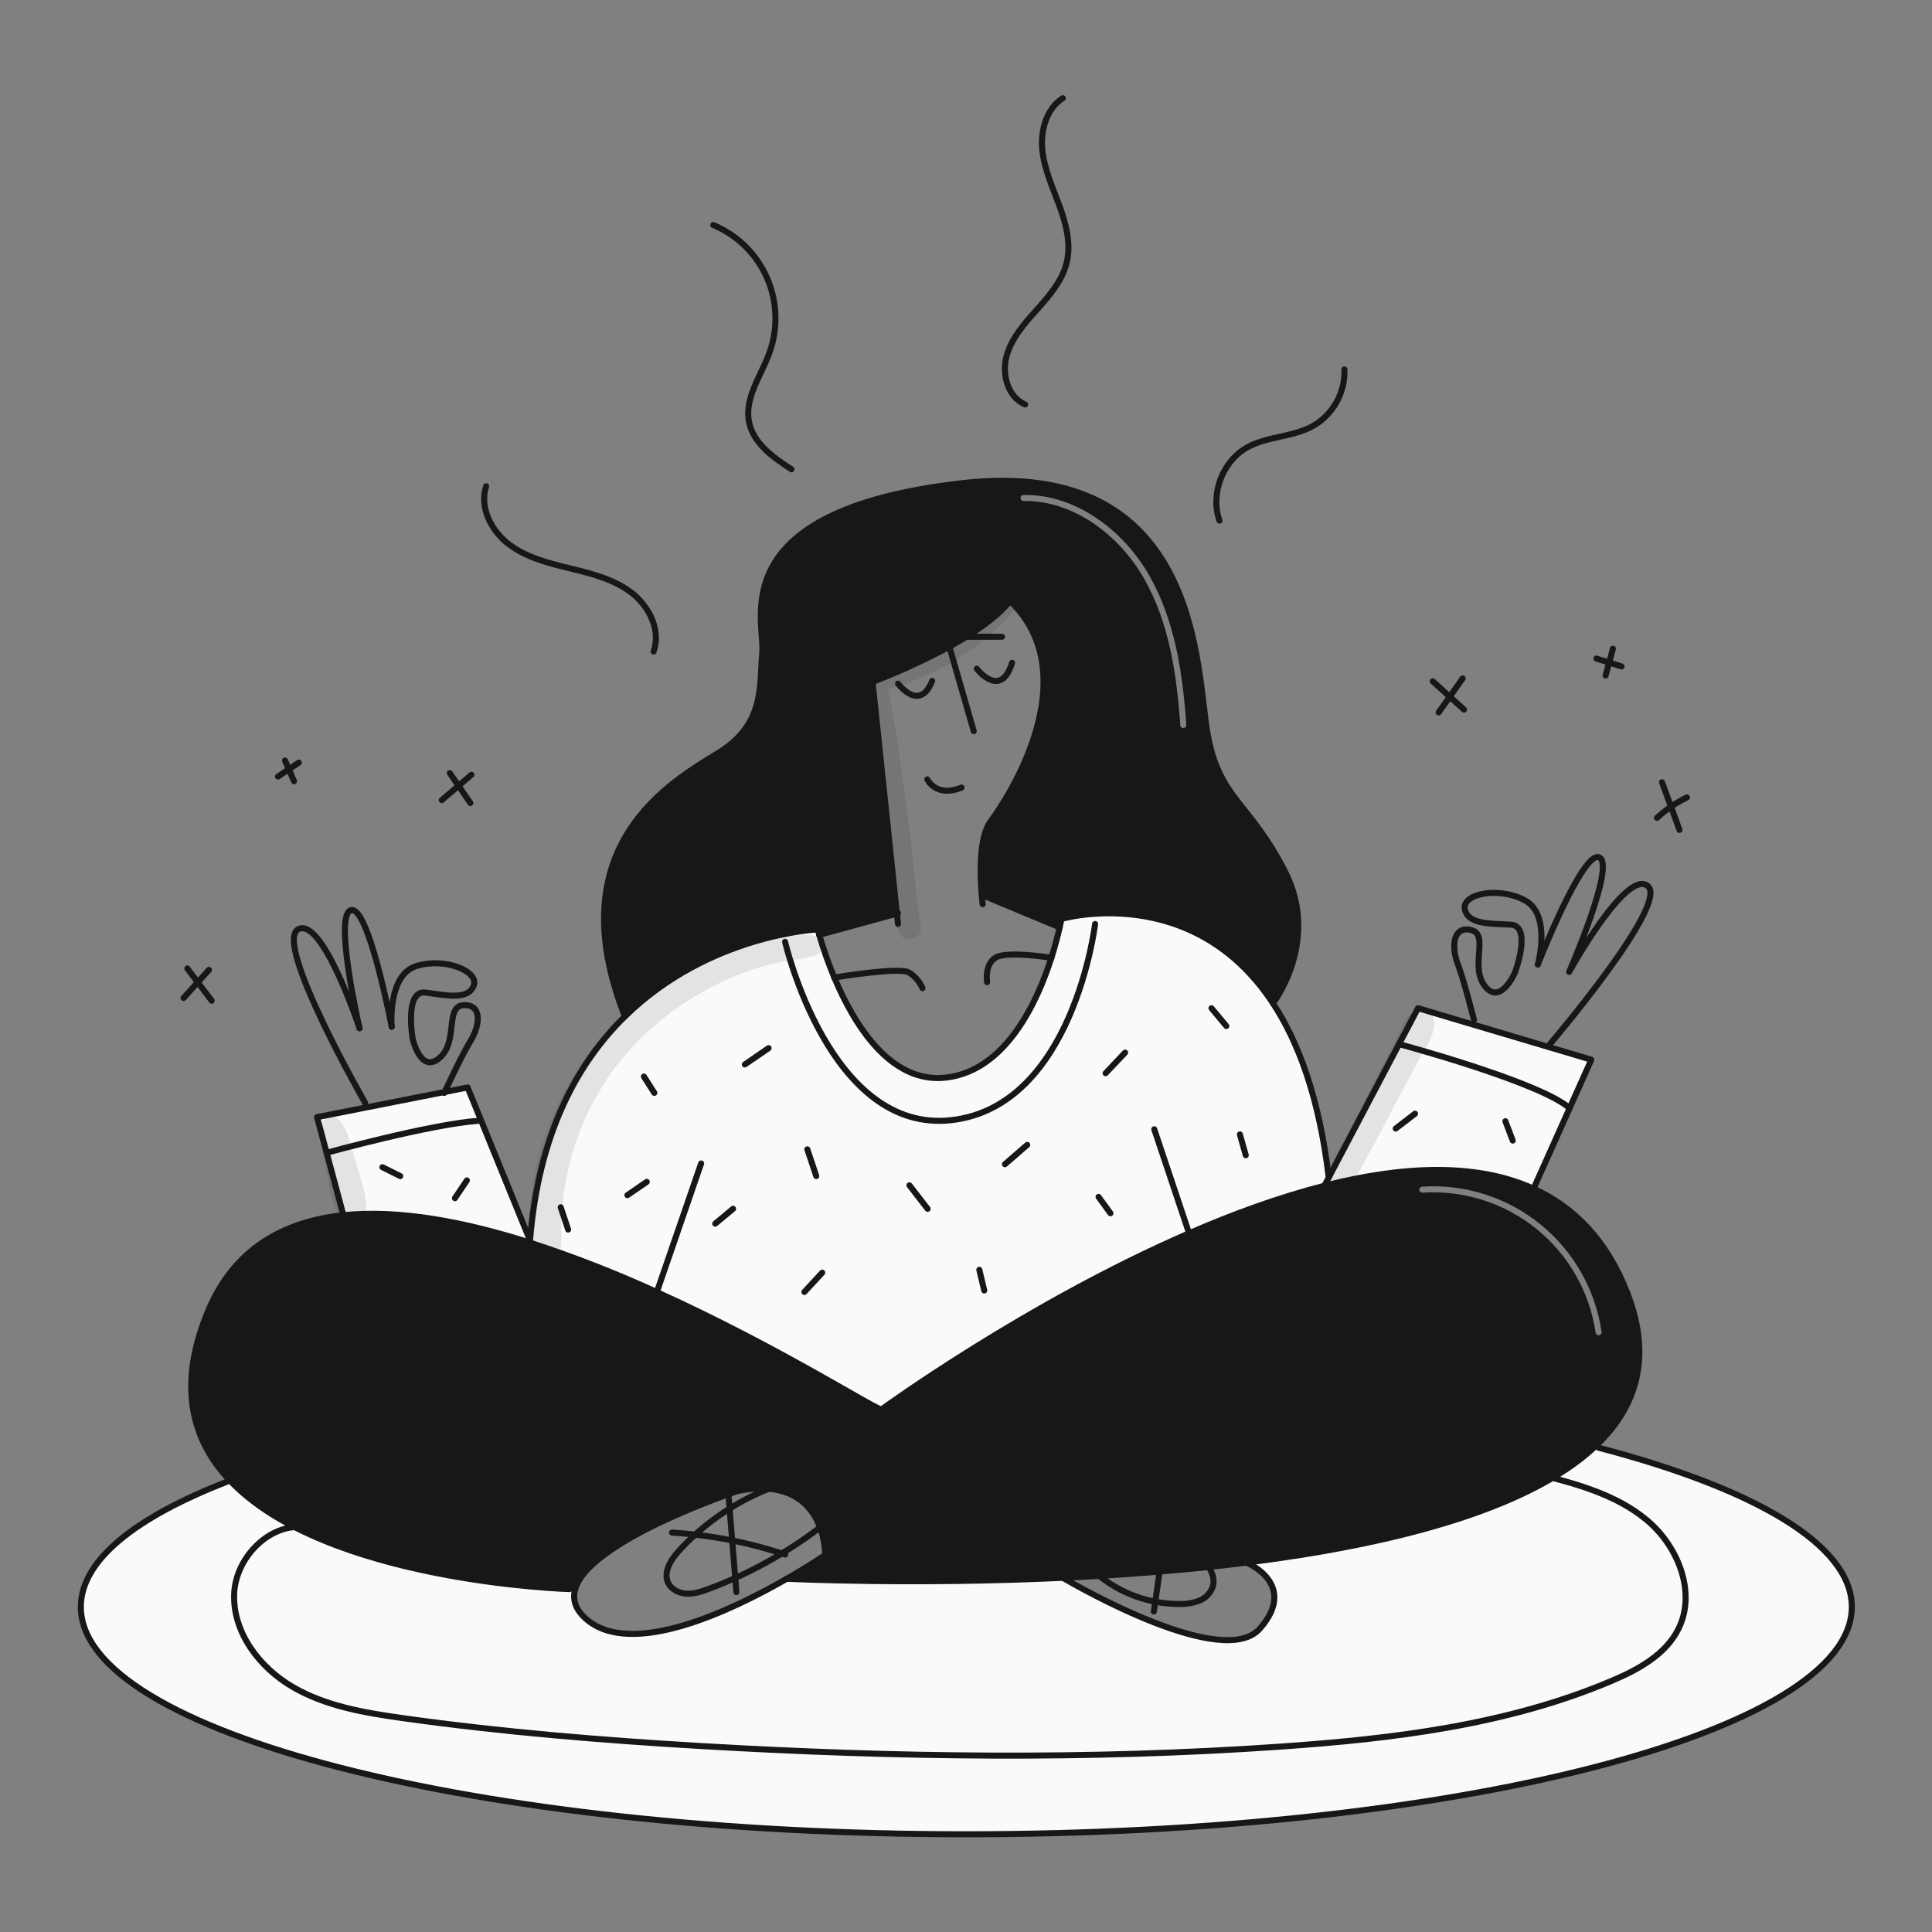 <svg width="960" height="960" viewBox="0 0 960 960" fill="none" xmlns="http://www.w3.org/2000/svg">
<rect x="0" y="0" width="960" height="960" fill="#808080" stroke="none"/>
<g clip-path="url(#clip0_583_1230)">
<path d="M779.942 550.627C764.861 537.527 695.186 518.827 695.186 518.827H695.175L704.588 500.975L731.728 509.038L769.7 520.318L790.722 526.562L779.942 550.627Z" fill="white" fill-opacity="0.96"/>
<path d="M695.186 518.822C695.186 518.822 764.861 537.522 779.942 550.622L762.665 589.2L761.995 590.644C733.195 577.539 696.43 579.432 658.079 589.2L660.233 585.122V585.111L695.175 518.824L695.186 518.822Z" fill="white" fill-opacity="0.96"/>
<path d="M480.167 911.439C237.161 911.439 40.167 860.861 40.167 798.465C40.167 775.498 66.847 754.141 112.676 736.309L113.816 735.222C161.434 786.197 283.047 789.622 283.047 789.622L285.647 790.26C284.507 795.04 285.992 799.809 291.17 804.39C313.551 824.167 363.459 800.28 390.955 784.466C394.72 784.644 454.533 787.436 528.099 784.006C535.922 788.587 607.888 829.857 626.012 809.264C645.183 787.478 620.072 776.8 620.072 776.8L620.02 776.371C690.479 767.481 758.366 750.591 792.231 719.121L794.323 719.361C872.166 739.735 920.161 767.661 920.161 798.461C920.161 860.861 723.163 911.439 480.167 911.439Z" fill="white" fill-opacity="0.96"/>
<path d="M326.373 642.034C305.764 632.589 284.623 624.351 263.057 617.362L263.357 616.39C267.593 562.957 287.15 527.962 310.515 505.068C352.339 464.068 406.337 461.843 406.337 461.843C406.337 461.843 406.577 462.816 407.069 464.531C409.156 471.739 411.656 478.82 414.557 485.741H414.568C424.127 508.499 442.293 538.85 470.312 535.419C499.812 531.819 515.336 498.072 522.427 475.919C524.435 469.619 525.764 464.258 526.538 460.796H526.548C527.134 458.15 527.406 456.613 527.406 456.613C527.406 456.613 592.6 437.599 632.549 498.553C645.371 518.1 655.579 545.853 660.233 585.108V585.119L658.079 589.197C635.791 594.876 612.96 603.212 590.851 612.813C509.65 648.048 438.082 700.299 438.082 700.299C436.837 701.544 387.41 669.614 326.373 642.034Z" fill="white" fill-opacity="0.96"/>
<path d="M238.876 556.348L263.36 616.391L263.06 617.363C230.575 607.03 198.227 600.943 170.647 603.84L162.3 572.81C162.3 572.81 213.192 558.774 237.414 556.944L238.876 556.348Z" fill="white" fill-opacity="0.96"/>
<path d="M220.982 542.599L232.35 540.35L238.876 556.35L237.412 556.95C213.19 558.773 162.3 572.809 162.3 572.809L157.542 555.109L181.889 550.298L220.982 542.599Z" fill="white" fill-opacity="0.96"/>
<path d="M526.551 460.799C527.137 458.153 527.409 456.616 527.409 456.616C527.409 456.616 592.6 437.599 632.549 498.553C645.371 518.1 655.579 545.853 660.233 585.108" stroke="#171717" stroke-width="3" stroke-linecap="round" stroke-linejoin="round"/>
<path d="M414.571 485.742C424.13 508.5 442.296 538.851 470.315 535.42C499.815 531.82 515.339 498.073 522.43 475.92C524.438 469.62 525.767 464.259 526.541 460.797" stroke="#171717" stroke-width="3" stroke-linecap="round" stroke-linejoin="round"/>
<path d="M170.644 603.84L162.3 572.81L157.542 555.11L181.889 550.299L220.989 542.591L232.357 540.342L238.883 556.342L263.367 616.385C267.603 562.952 287.16 527.957 310.525 505.063C352.349 464.063 406.347 461.838 406.347 461.838C406.347 461.838 406.587 462.811 407.079 464.526C409.167 471.733 411.667 478.815 414.567 485.736" stroke="#171717" stroke-width="3" stroke-linecap="round" stroke-linejoin="round"/>
<path d="M390.767 784.461C390.767 784.461 390.83 784.461 390.955 784.471C394.72 784.649 454.533 787.441 528.099 784.011C557.446 782.641 588.979 780.277 620.02 776.376C690.479 767.486 758.366 750.596 792.231 719.126C813.131 699.726 821.076 674.76 808.683 642.715C798.483 616.359 782.201 599.815 761.995 590.642C733.195 577.537 696.43 579.43 658.079 589.198C635.791 594.877 612.96 603.213 590.851 612.814C509.65 648.049 438.082 700.3 438.082 700.3C436.837 701.545 387.41 669.615 326.373 642.035C305.764 632.59 284.623 624.352 263.057 617.363C230.572 607.03 198.224 600.943 170.644 603.84C140.775 606.968 116.479 620.64 103.657 650.84C87.865 688.021 95.165 715.266 113.812 735.221C161.43 786.196 283.043 789.621 283.043 789.621" stroke="#171717" stroke-width="3" stroke-linecap="round" stroke-linejoin="round"/>
<path d="M390.955 784.471C402.455 777.851 410.032 772.653 410.032 772.653C410.032 772.653 410.764 732.042 366.472 740.901C366.472 740.901 291.504 765.719 285.647 790.265C284.507 795.045 285.992 799.814 291.17 804.395C313.551 824.172 363.459 800.285 390.955 784.471Z" stroke="#171717" stroke-width="3" stroke-linecap="round" stroke-linejoin="round"/>
<path d="M527.409 783.599C527.409 783.599 527.649 783.746 528.099 784.007C535.922 788.588 607.888 829.858 626.012 809.265C645.183 787.479 620.072 776.801 620.072 776.801" stroke="#171717" stroke-width="3" stroke-linecap="round" stroke-linejoin="round"/>
<path d="M194.616 510.141C194.5 508.699 192.785 484.287 207 479.989C221.663 475.565 238.271 482.889 235.342 489.889C232.413 496.889 222.311 494.689 211.56 493.215C200.809 491.741 205.044 516.098 205.044 516.098C205.044 516.098 208.955 533.815 218.399 525.698C227.843 517.581 221.035 500.231 230.145 499.489C239.255 498.747 239.087 508.713 233.606 517.572C229.747 523.816 222.342 539.65 220.983 542.589C220.826 542.903 220.753 543.07 220.753 543.07" stroke="#171717" stroke-width="3" stroke-linecap="round" stroke-linejoin="round"/>
<path d="M178.656 510.937C178.654 510.922 178.65 510.908 178.645 510.895C178.269 509.253 165.771 454.429 174.43 452.243C183.059 450.078 194.208 508.008 194.616 510.143C194.621 510.163 194.625 510.184 194.626 510.205" stroke="#171717" stroke-width="3" stroke-linecap="round" stroke-linejoin="round"/>
<path d="M181.427 547.97C181.427 547.97 135.985 468.84 148.043 461.832C159.903 454.94 178.06 509.147 178.643 510.894" stroke="#171717" stroke-width="3" stroke-linecap="round" stroke-linejoin="round"/>
<path d="M764.15 479.267C764.151 479.259 764.154 479.251 764.16 479.246C764.16 479.236 764.171 479.215 764.171 479.204V479.194C764.571 477.709 770.707 454.124 757.55 447.294C743.965 440.234 726.279 444.366 727.869 451.802C729.459 459.238 739.792 458.924 750.627 459.447C761.462 459.97 752.813 483.147 752.813 483.147C752.813 483.147 745.701 499.839 737.92 490.112C730.139 480.385 740.02 464.593 731.22 462.188C722.42 459.783 720.72 469.614 724.474 479.33C727.402 486.891 732.412 506.752 732.412 506.752" stroke="#171717" stroke-width="3" stroke-linecap="round" stroke-linejoin="round"/>
<path d="M770.143 518.822C770.143 518.822 829.401 449.429 818.843 440.322C808.285 431.215 779.7 482.939 779.7 482.939C779.7 482.939 802.918 429.83 794.677 426.034C786.613 422.31 765.077 476.915 764.169 479.195" stroke="#171717" stroke-width="3" stroke-linecap="round" stroke-linejoin="round"/>
<path d="M658.079 589.197L660.233 585.119V585.108L695.175 518.821L704.588 500.969L731.728 509.032L769.703 520.317L790.725 526.561L779.942 550.626L762.665 589.197" stroke="#171717" stroke-width="3" stroke-linecap="round" stroke-linejoin="round"/>
<path d="M390.1 467.994C390.1 467.994 412.24 563.481 472.785 556.588C533.33 549.695 544.144 459.135 544.144 459.135" stroke="#171717" stroke-width="3" stroke-linecap="round" stroke-linejoin="round"/>
<path d="M573.552 561.137L590.851 612.813" stroke="#171717" stroke-width="3" stroke-linecap="round" stroke-linejoin="round"/>
<path d="M348.389 578.123L326.373 642.035" stroke="#171717" stroke-width="3" stroke-linecap="round" stroke-linejoin="round"/>
<path d="M407.072 464.531L445.654 453.957L446.198 453.811" stroke="#171717" stroke-width="3" stroke-linecap="round" stroke-linejoin="round"/>
<path d="M488.283 444.869L526.541 460.797H526.551" stroke="#171717" stroke-width="3" stroke-linecap="round" stroke-linejoin="round"/>
<path d="M522.43 475.921C522.43 475.921 500.091 472.271 494.558 475.921C489.025 479.571 490.5 488.053 490.5 488.053" stroke="#171717" stroke-width="3" stroke-linecap="round" stroke-linejoin="round"/>
<path d="M414.56 485.742H414.571C415.282 485.616 446.992 480.335 451.741 483.253C454.677 485.115 456.99 487.813 458.382 491" stroke="#171717" stroke-width="3" stroke-linecap="round" stroke-linejoin="round"/>
<path d="M488.283 449.293C488.283 449.293 488.063 447.609 487.823 444.9C487.049 436.031 486.129 416.149 492.341 407.95C500.467 397.25 540.702 335.973 501.941 298.689" stroke="#171717" stroke-width="3" stroke-linecap="round" stroke-linejoin="round"/>
<path d="M446.198 459.135L445.654 453.958L433.647 339.666" stroke="#171717" stroke-width="3" stroke-linecap="round" stroke-linejoin="round"/>
<path d="M417.039 344.833C417.039 344.833 423.67 342.678 433.354 338.924C446.512 333.886 459.333 328.007 471.737 321.324C474.614 319.745 477.437 318.103 480.167 316.408C488.994 310.939 496.786 304.935 501.89 298.65C502.839 297.486 503.718 296.267 504.525 295" stroke="#171717" stroke-width="3" stroke-linecap="round" stroke-linejoin="round"/>
<path d="M497.884 316.406H480.167" stroke="#171717" stroke-width="3" stroke-linecap="round" stroke-linejoin="round"/>
<path d="M471.737 321.32L483.849 363.29" stroke="#171717" stroke-width="3" stroke-linecap="round" stroke-linejoin="round"/>
<path d="M485.334 332.282C485.334 332.282 497.204 347.782 502.894 329.322" stroke="#171717" stroke-width="3" stroke-linecap="round" stroke-linejoin="round"/>
<path d="M446.2 339.665C446.2 339.665 456.93 354.165 463.184 338.365" stroke="#171717" stroke-width="3" stroke-linecap="round" stroke-linejoin="round"/>
<path d="M460.787 387.283C460.787 387.283 465.096 396.508 477.793 391.341" stroke="#171717" stroke-width="3" stroke-linecap="round" stroke-linejoin="round"/>
<path d="M632.549 498.553C632.549 498.553 656.238 467.753 638.521 433.053C620.804 398.353 606.037 397.253 600.127 365.135C594.217 333.017 597.481 226.335 477.793 240.123C358.105 253.911 380.256 308.042 378.771 324.284C377.286 340.526 380.256 359.718 357.122 373.994C333.988 388.27 276.852 419.802 310.522 505.071" stroke="#171717" stroke-width="3" stroke-linecap="round" stroke-linejoin="round"/>
<path d="M794.323 719.365C872.166 739.739 920.161 767.665 920.161 798.465C920.161 860.865 723.161 911.439 480.167 911.439C237.173 911.439 40.167 860.861 40.167 798.465C40.167 775.498 66.847 754.141 112.676 736.309" stroke="#171717" stroke-width="3" stroke-linecap="round" stroke-linejoin="round"/>
<path d="M695.186 518.822C695.186 518.822 764.861 537.522 779.942 550.622" stroke="#171717" stroke-width="3" stroke-linecap="round" stroke-linejoin="round"/>
<path d="M162.3 572.809C162.3 572.809 213.192 558.773 237.414 556.943" stroke="#171717" stroke-width="3" stroke-linecap="round" stroke-linejoin="round"/>
<path d="M605.956 258.699C601.249 245.299 607.541 228.941 620.012 222.15C629.912 216.759 642.175 217.197 652.095 211.85C657.098 209.06 661.234 204.943 664.048 199.953C666.862 194.963 668.244 189.293 668.043 183.568" stroke="#171717" stroke-width="3" stroke-linecap="round" stroke-linejoin="round"/>
<path d="M509.381 200.989C500.805 197.323 497.707 186.081 500.127 177.074C502.547 168.067 509.015 160.797 515.236 153.849C521.457 146.901 527.843 139.522 530.028 130.455C532.296 121.046 529.697 111.172 526.353 102.09C523.009 93.008 518.861 84.038 517.91 74.407C516.959 64.776 519.97 54.007 528.11 48.779" stroke="#171717" stroke-width="3" stroke-linecap="round" stroke-linejoin="round"/>
<path d="M393.277 233.198C384.162 227.298 374.253 220.269 372.177 209.612C369.845 197.666 378.256 186.627 382.368 175.171C386.722 163.041 386.249 149.701 381.046 137.909C375.843 126.117 366.308 116.776 354.413 111.814" stroke="#171717" stroke-width="3" stroke-linecap="round" stroke-linejoin="round"/>
<path d="M324.767 323.736C328.477 313.336 322.726 301.464 314.014 294.689C305.302 287.914 294.237 285.099 283.514 282.489C272.791 279.879 261.721 277.148 252.914 270.489C244.107 263.83 238.126 252.119 241.549 241.627" stroke="#171717" stroke-width="3" stroke-linecap="round" stroke-linejoin="round"/>
<path d="M714.859 354.01L726.778 337.105" stroke="#171717" stroke-width="3" stroke-linecap="round" stroke-linejoin="round"/>
<path d="M727.46 352.598L711.96 338.566" stroke="#171717" stroke-width="3" stroke-linecap="round" stroke-linejoin="round"/>
<path d="M823.364 406.382C827.789 402.265 832.81 398.841 838.257 396.225" stroke="#171717" stroke-width="3" stroke-linecap="round" stroke-linejoin="round"/>
<path d="M834.534 412.377L825.844 388.691" stroke="#171717" stroke-width="3" stroke-linecap="round" stroke-linejoin="round"/>
<path d="M233.708 399.008L223.508 384.15" stroke="#171717" stroke-width="3" stroke-linecap="round" stroke-linejoin="round"/>
<path d="M219.518 397.569L234.254 384.984" stroke="#171717" stroke-width="3" stroke-linecap="round" stroke-linejoin="round"/>
<path d="M105.186 497.237L93.076 481.221" stroke="#171717" stroke-width="3" stroke-linecap="round" stroke-linejoin="round"/>
<path d="M91.211 495.9L103.828 481.934" stroke="#171717" stroke-width="3" stroke-linecap="round" stroke-linejoin="round"/>
<path d="M146.108 388.207L141.615 377.898" stroke="#171717" stroke-width="3" stroke-linecap="round" stroke-linejoin="round"/>
<path d="M138.137 385.853L148.465 378.953" stroke="#171717" stroke-width="3" stroke-linecap="round" stroke-linejoin="round"/>
<path d="M797.811 335.657L801.452 322.357" stroke="#171717" stroke-width="3" stroke-linecap="round" stroke-linejoin="round"/>
<path d="M805.736 331.162L793.262 327.23" stroke="#171717" stroke-width="3" stroke-linecap="round" stroke-linejoin="round"/>
<path d="M609.357 509.83L601.974 500.971" stroke="#171717" stroke-width="3" stroke-linecap="round" stroke-linejoin="round"/>
<path d="M544.771 781.819C556.306 791.709 571.023 797.102 586.216 797.007C589.577 797.107 592.923 796.526 596.053 795.299C597.613 794.674 599.016 793.712 600.162 792.483C601.308 791.254 602.169 789.787 602.683 788.187C604.29 782.208 599.528 776.567 595.141 772.199" stroke="#171717" stroke-width="3" stroke-linecap="round" stroke-linejoin="round"/>
<path d="M386.07 738.211C367.447 744.862 350.733 755.965 337.382 770.552C333.297 775.026 329.345 781.361 332.125 786.745C333.825 790.045 337.704 791.772 341.416 791.89C345.128 792.008 348.74 790.785 352.216 789.49C372.58 781.891 391.673 771.244 408.842 757.915" stroke="#171717" stroke-width="3" stroke-linecap="round" stroke-linejoin="round"/>
<path d="M365.906 791.091L362.072 743.855" stroke="#171717" stroke-width="3" stroke-linecap="round" stroke-linejoin="round"/>
<path d="M333.944 761.541C353.077 762.727 371.974 766.395 390.161 772.453" stroke="#171717" stroke-width="3" stroke-linecap="round" stroke-linejoin="round"/>
<path d="M573.329 800.724L577.229 774.07" stroke="#171717" stroke-width="3" stroke-linecap="round" stroke-linejoin="round"/>
<path d="M154.041 759.312C135.455 755.071 116.947 773.176 116.341 792.231C115.735 811.286 128.987 828.656 145.461 838.249C161.935 847.842 181.25 851.077 200.129 853.726C249.638 860.672 299.512 864.75 349.421 867.659C444.976 873.228 540.891 874.519 636.377 867.876C692.304 863.986 748.941 857.147 800.577 835.312C813.831 829.707 827.531 822.319 833.977 809.456C843.1 791.266 833.808 768.176 818.139 755.193C802.47 742.21 781.995 736.933 762.249 732.016" stroke="#171717" stroke-width="3" stroke-linecap="round" stroke-linejoin="round"/>
<path d="M549.367 533.273L559.067 523.031" stroke="#171717" stroke-width="3" stroke-linecap="round" stroke-linejoin="round"/>
<path d="M619.015 574.041L616.1 563.699" stroke="#171717" stroke-width="3" stroke-linecap="round" stroke-linejoin="round"/>
<path d="M693.518 560.77L703.118 553.387" stroke="#171717" stroke-width="3" stroke-linecap="round" stroke-linejoin="round"/>
<path d="M751.668 566.742L748.015 557.131" stroke="#171717" stroke-width="3" stroke-linecap="round" stroke-linejoin="round"/>
<path d="M551.773 602.85L545.867 594.73" stroke="#171717" stroke-width="3" stroke-linecap="round" stroke-linejoin="round"/>
<path d="M499.357 578.489L510.431 568.889" stroke="#171717" stroke-width="3" stroke-linecap="round" stroke-linejoin="round"/>
<path d="M489.063 641.23L486.618 630.949" stroke="#171717" stroke-width="3" stroke-linecap="round" stroke-linejoin="round"/>
<path d="M460.936 600.661L451.893 588.992" stroke="#171717" stroke-width="3" stroke-linecap="round" stroke-linejoin="round"/>
<path d="M399.693 641.979L408.552 632.379" stroke="#171717" stroke-width="3" stroke-linecap="round" stroke-linejoin="round"/>
<path d="M405.6 584.393L401.171 571.104" stroke="#171717" stroke-width="3" stroke-linecap="round" stroke-linejoin="round"/>
<path d="M355.4 608.019L364.259 600.637" stroke="#171717" stroke-width="3" stroke-linecap="round" stroke-linejoin="round"/>
<path d="M370.1 528.929L381.919 520.818" stroke="#171717" stroke-width="3" stroke-linecap="round" stroke-linejoin="round"/>
<path d="M325.129 543.053L319.961 534.932" stroke="#171717" stroke-width="3" stroke-linecap="round" stroke-linejoin="round"/>
<path d="M311.754 593.866L321.38 587.266" stroke="#171717" stroke-width="3" stroke-linecap="round" stroke-linejoin="round"/>
<path d="M282.31 610.97L278.619 599.898" stroke="#171717" stroke-width="3" stroke-linecap="round" stroke-linejoin="round"/>
<path d="M226.061 595.373L231.99 586.529" stroke="#171717" stroke-width="3" stroke-linecap="round" stroke-linejoin="round"/>
<path d="M198.887 584.4L190.028 579.971" stroke="#171717" stroke-width="3" stroke-linecap="round" stroke-linejoin="round"/>
<path fill-rule="evenodd" clip-rule="evenodd" d="M433.647 339.666L433.354 338.924C446.512 333.885 459.333 328.006 471.736 321.322C474.613 319.743 477.436 318.101 480.166 316.406C488.989 310.937 496.789 304.933 501.889 298.648L501.941 298.69C540.702 335.974 500.467 397.251 492.341 407.951C486.129 416.15 487.049 436.032 487.823 444.901L488.283 444.87L526.537 460.795H526.547C527.133 458.149 527.405 456.612 527.405 456.612C527.405 456.612 592.593 437.598 632.545 498.551C632.545 498.551 656.234 467.752 638.517 433.051C631.169 418.657 624.327 410.045 618.415 402.602C610.073 392.102 603.581 383.929 600.123 365.133C599.437 361.404 598.875 356.67 598.229 351.236C593.315 309.867 583.581 227.936 477.789 240.121C373.673 252.112 376.882 294.637 378.508 316.191C378.751 319.414 378.959 322.169 378.767 324.282C378.549 326.687 378.428 329.157 378.304 331.666C377.596 346.1 376.824 361.829 357.118 373.992C356.387 374.443 355.622 374.911 354.827 375.398C330.467 390.316 277.916 422.495 310.518 505.069C352.34 464.072 406.34 461.844 406.34 461.844C406.34 461.844 406.58 462.817 407.072 464.532L445.654 453.958L433.647 339.666ZM571.112 286.047C558.32 263.623 534.723 245.542 508.557 245.952C507.728 245.965 507.067 246.647 507.08 247.475C507.093 248.304 507.775 248.965 508.604 248.952C533.349 248.564 556.072 265.737 568.506 287.533C580.943 309.334 584.705 335.035 586.48 360.395C586.538 361.221 587.254 361.844 588.081 361.786C588.907 361.728 589.53 361.012 589.472 360.185C587.692 334.745 583.902 308.466 571.112 286.047Z" fill="#171717"/>
<path fill-rule="evenodd" clip-rule="evenodd" d="M390.956 784.471C394.721 784.649 454.534 787.441 528.1 784.011C557.446 782.641 588.979 780.277 620.025 776.382C690.484 767.492 758.371 750.602 792.236 719.132C813.133 699.731 821.081 674.766 808.688 642.721C798.49 616.365 782.206 599.82 762 590.648C733.197 577.543 696.435 579.436 658.084 589.204C635.796 594.883 612.965 603.22 590.856 612.82C509.655 648.055 438.087 700.306 438.087 700.306C437.66 700.732 431.587 697.27 421.334 691.426C401.638 680.198 366.519 660.179 326.378 642.041C305.769 632.596 284.628 624.358 263.062 617.369C230.577 607.036 198.229 600.946 170.649 603.846C140.78 606.973 116.484 620.646 103.662 650.846C87.87 688.027 95.17 715.272 113.817 735.227C161.435 786.197 283.048 789.627 283.048 789.627L285.648 790.265C291.505 765.719 366.473 740.901 366.473 740.901C410.765 732.042 410.033 772.653 410.033 772.653C410.033 772.653 402.456 777.851 390.956 784.471ZM765.323 608.276C748.807 594.915 727.867 588.26 706.668 589.634C705.841 589.688 705.214 590.401 705.268 591.228C705.321 592.055 706.035 592.682 706.862 592.628C727.309 591.303 747.506 597.721 763.436 610.608C779.367 623.495 789.863 641.906 792.839 662.179C792.959 662.999 793.721 663.566 794.54 663.445C795.36 663.325 795.927 662.563 795.807 661.743C792.722 640.725 781.84 621.637 765.323 608.276Z" fill="#171717"/>
<g opacity="0.1">
<path d="M500.737 298.281C483.152 317.165 460.031 329.986 434.7 334.899C433.77 335.156 432.95 335.71 432.366 336.478C431.781 337.246 431.465 338.184 431.466 339.148C433.575 359.526 437.427 379.748 440.092 400.068C441.406 410.088 442.626 420.122 443.75 430.168C444.902 440.468 446.543 450.942 446.55 461.306C446.56 469.214 459.058 468.027 457.507 459.823C455.547 449.456 455.047 438.706 453.822 428.223C452.671 418.375 451.428 408.539 450.094 398.714C447.357 378.467 444.941 357.851 440.116 337.978L437.038 343.398C463.468 337.394 487.251 323.01 504.843 302.391C507.243 299.579 503.308 295.509 500.733 298.281H500.737Z" fill="#171717"/>
</g>
<g opacity="0.1">
<path d="M405.653 465.143C398.616 463.799 390.753 465.343 383.767 466.575C361.848 470.446 341.125 479.346 323.225 492.575C298.392 511.057 279.922 536.804 270.374 566.25C264.853 582.836 262.227 600.248 262.609 617.724C262.953 628.194 279.267 628.241 278.921 617.724C277.994 589.535 284.749 562.607 299.972 538.666C314.74 515.439 336.423 498.032 361.348 486.716C368.12 483.677 375.133 481.202 382.313 479.316C389.905 477.289 398.275 477.044 405.653 474.551C409.844 473.135 410.718 466.117 405.653 465.151V465.143Z" fill="#171717"/>
</g>
<g opacity="0.1">
<path d="M159.907 558.399C157.78 565.213 160.675 573.899 162.002 580.712C163.431 588.047 164.522 596.712 167.913 603.384C171.344 610.138 181.95 606.793 181.889 599.599C181.826 592.099 178.669 583.868 176.576 576.694C174.643 570.07 173.13 561.263 168.133 556.227C167.518 555.632 166.76 555.207 165.932 554.991C165.105 554.775 164.235 554.777 163.408 554.995C162.581 555.213 161.824 555.641 161.211 556.237C160.598 556.834 160.149 557.578 159.907 558.399V558.399Z" fill="#171717"/>
</g>
<g opacity="0.1">
<path d="M666.341 591.699C670.462 591.071 672.064 587.817 674.05 584.49C676.25 580.807 678.275 576.996 680.292 573.211C684.179 565.914 688.049 558.607 691.901 551.292C695.768 543.986 699.642 536.682 703.524 529.38C707.165 522.521 713.794 514.331 712.406 506.358C711.646 501.998 706.441 501.008 703.106 502.576C698.95 504.532 697.706 508.311 695.728 512.195L689.881 523.704C686.133 531.082 682.383 538.458 678.629 545.833C674.875 553.206 671.055 560.549 667.366 567.954C664.348 574.011 657.8 582.888 661.202 589.609C662.187 591.555 664.402 591.993 666.337 591.699H666.341Z" fill="#171717"/>
</g>
</g>
<defs>
<clipPath id="clip0_583_1230">
<rect width="884" height="866" fill="white" transform="translate(38 47)"/>
</clipPath>
</defs>
</svg>
